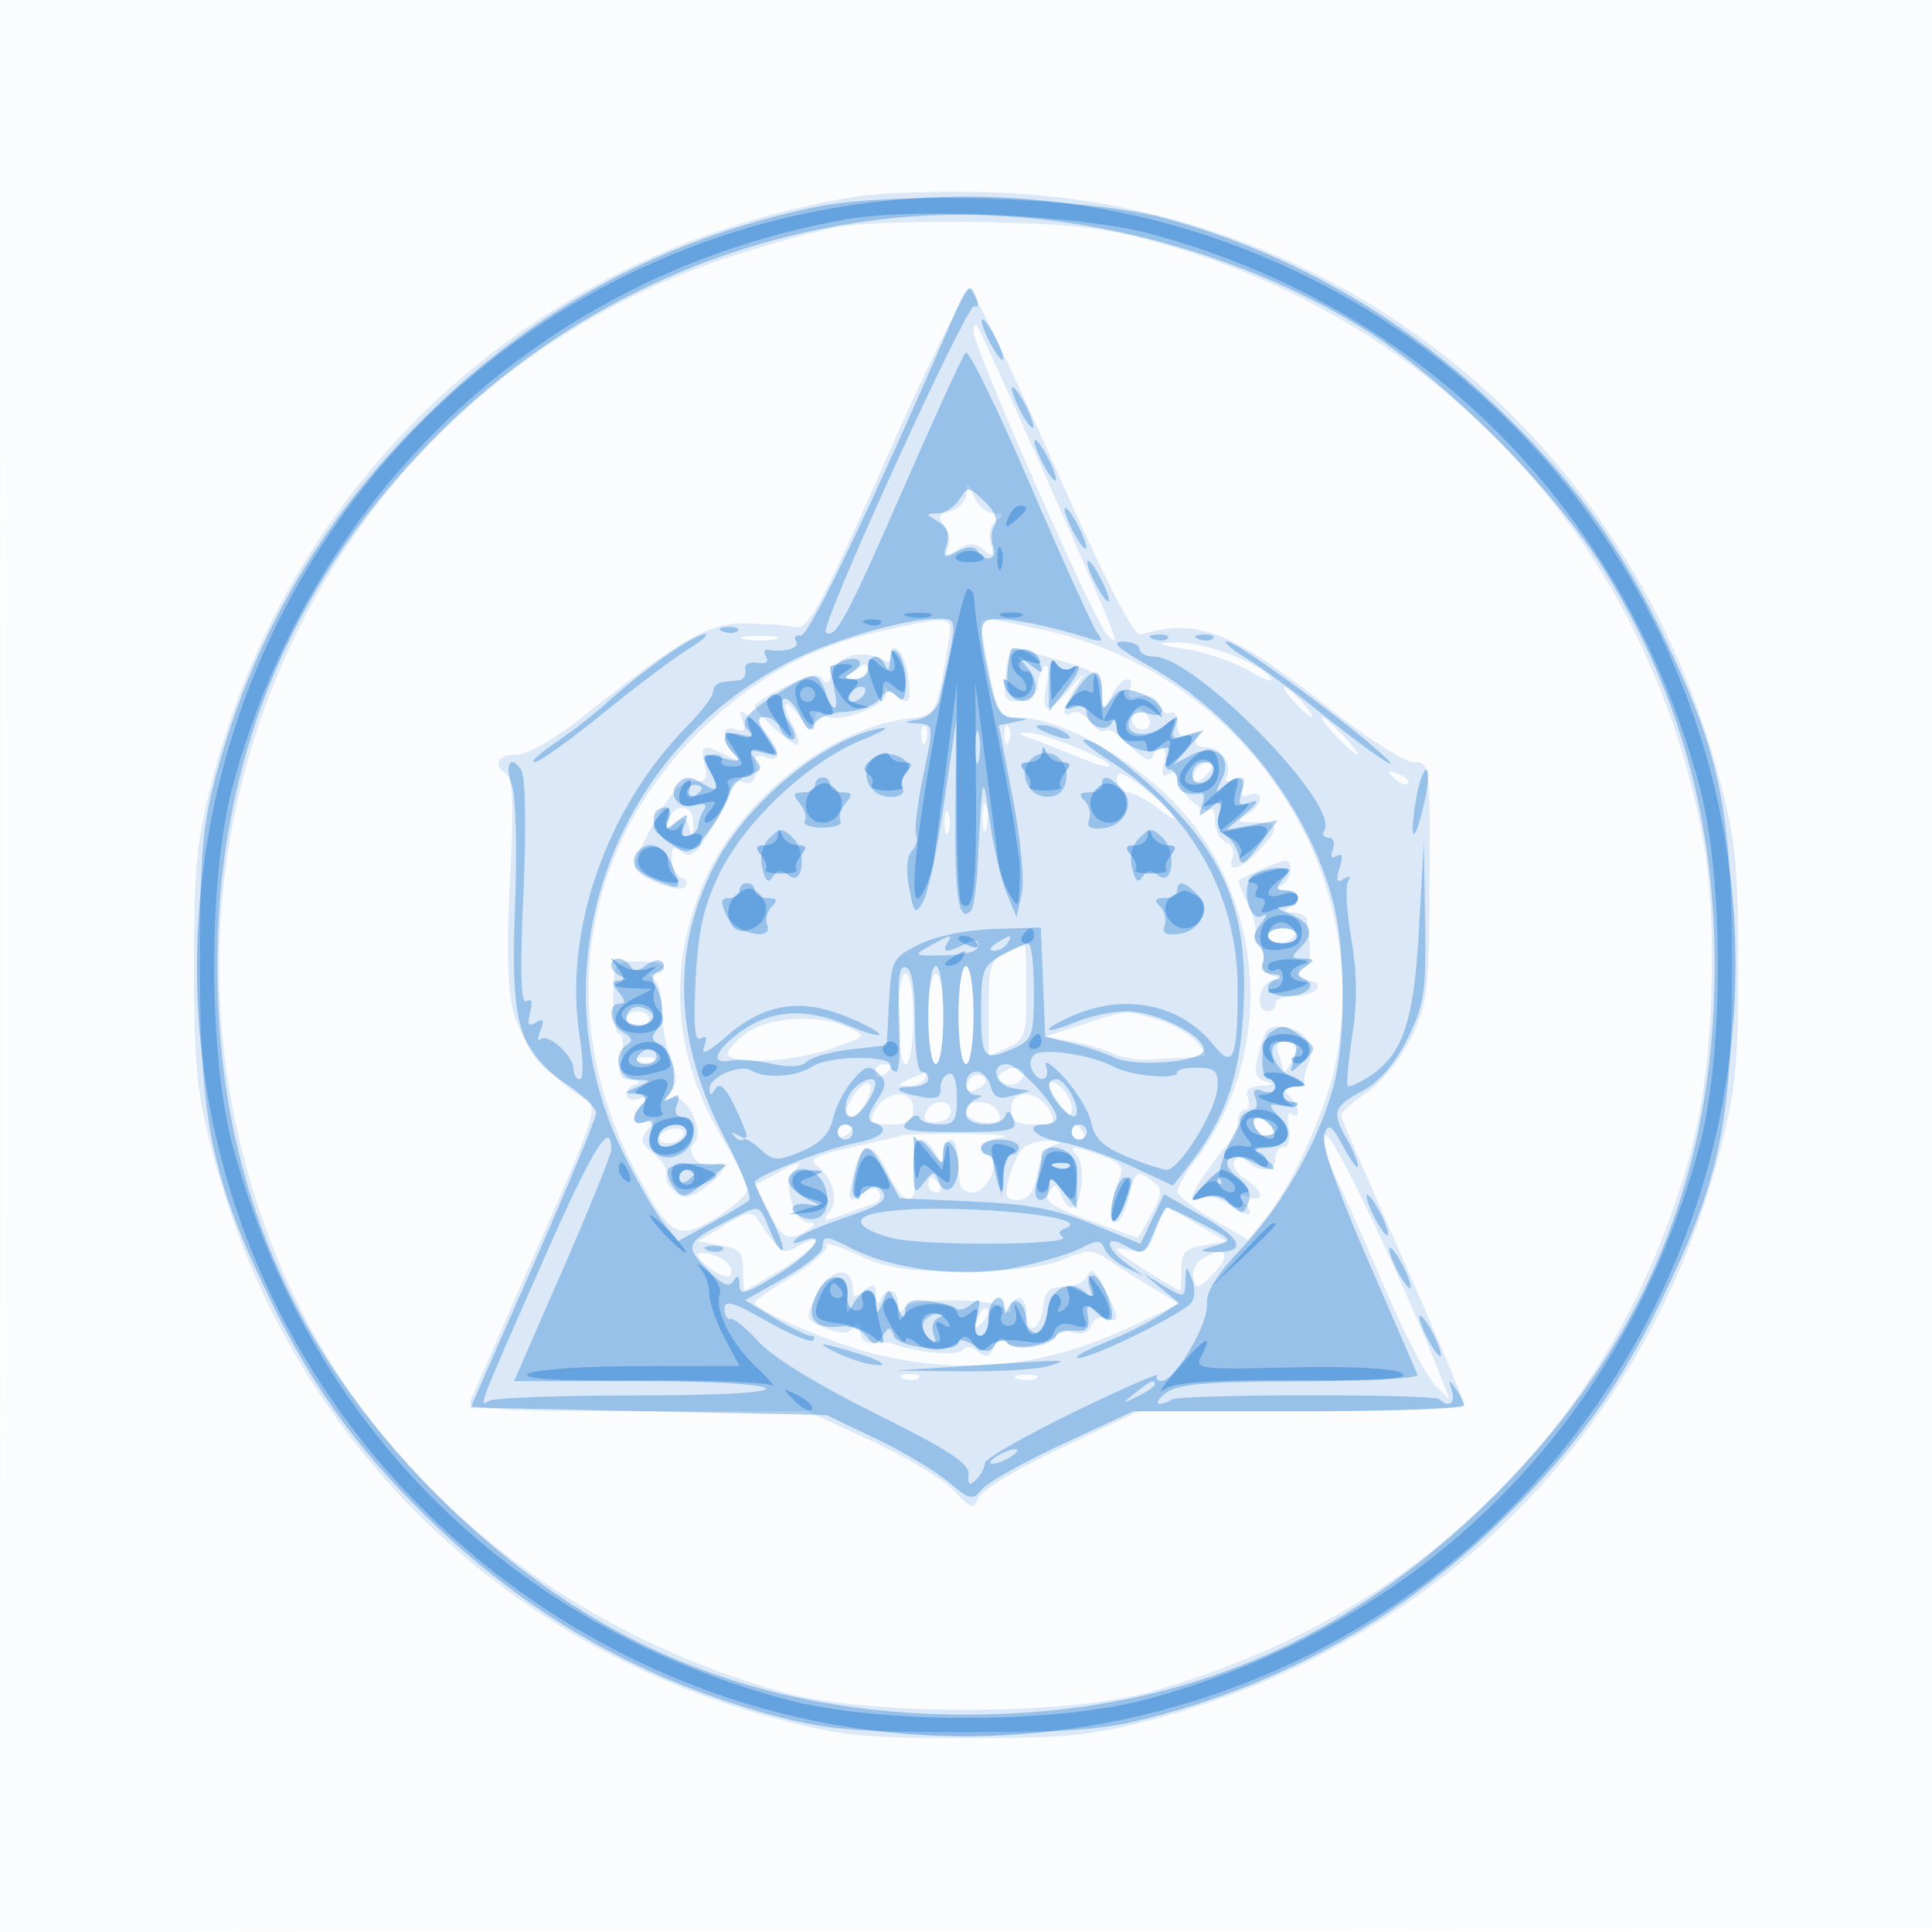 <svg xmlns="http://www.w3.org/2000/svg" width="256" height="256"><path fill="#1976D2" fill-opacity=".016" fill-rule="evenodd" d="M0 128.004v128.004l128.25-.254 128.25-.254.254-127.75L257.008 0H0zm.485.496c0 70.4.119 99.053.265 63.672s.146-92.98 0-128S.485 58.1.485 128.5"/><path fill="#1976D2" fill-opacity=".147" fill-rule="evenodd" d="M113.585 26.036c-41.58 6.56-74.552 36.165-85.237 76.535-2.298 8.679-2.628 11.88-2.628 25.429s.33 16.75 2.628 25.429c9.69 36.613 37.641 64.483 74.533 74.317 8.359 2.228 11.65 2.564 25.119 2.564s16.76-.336 25.119-2.564c36.886-9.833 64.788-37.648 74.548-74.317 2.316-8.702 2.643-11.844 2.643-25.429 0-13.469-.336-16.76-2.564-25.119-12.005-45.035-50.355-75.868-96.246-77.382-6.6-.218-14.662.024-17.915.537m-2.418 4.02c-2.934.523-9.567 2.355-14.74 4.071-54.74 18.151-81.96 79.092-59.464 133.13 11.425 27.443 36.092 48.468 66.862 56.988 11.134 3.084 37.216 3.084 48.35 0 36.49-10.104 62.414-36.058 71.985-72.07 2.921-10.989 3.568-30.04 1.409-41.501-7.175-38.101-33.661-67.259-71.069-78.239-7.487-2.198-11.438-2.7-23.5-2.986-7.975-.189-16.9.084-19.833.607m6.271 30.722c-8.626 19.48-10.338 22.665-12 22.322-1.066-.221-4.004-.444-6.53-.497-4.968-.104-8.546 1.937-21.715 12.391-3.68 2.922-7.323 5.006-8.75 5.006-2.556 0-3.253 1.381-1.305 2.585.815.504.942 4.475.448 14.009-.463 8.929-.315 14.7.451 17.545 1.092 4.054 5.256 9.099 9.447 11.445 1.834 1.027 1.502 2.069-6.382 20-4.574 10.404-8.541 19.479-8.816 20.166-.391.978 4.418 1.25 22.089 1.25h22.589l8.497 3.926c4.673 2.159 9.623 5.141 11 6.627 2.246 2.423 2.574 2.518 3.185.928.374-.976 5.311-3.958 10.97-6.628L150.905 187h21.547c11.852 0 21.548-.398 21.548-.884s-3.634-9.137-8.075-19.224-8.154-18.649-8.25-19.025 1.4-1.738 3.325-3.027c1.979-1.325 4.551-4.463 5.92-7.224 2.239-4.517 2.426-6.062 2.5-20.748.079-15.623.047-15.868-2.082-15.868-1.189 0-6.139-3.15-11-7.001-13.111-10.385-17.713-12.197-25.175-9.909-.913.28-4.568-6.874-11.5-22.511-5.59-12.606-10.613-23.056-11.163-23.222s-5.528 9.923-11.062 22.421M129 43.953c0 2.077 15.985 38.403 17.622 40.047 1.326 1.331 1.386 1.219.539-1-1.65-4.322-17.218-39.39-17.701-39.873-.253-.253-.46.119-.46.826m-.937 21.391c-.034 1.014-.972 2.081-2.084 2.372-1.579.413-1.773.827-.888 1.893.623.751.874 2.04.558 2.864-.475 1.238-.248 1.294 1.307.323 1.455-.909 2.223-.893 3.384.071 1.274 1.057 1.417.919.938-.912-.338-1.291-.004-2.515.829-3.042 1.108-.702 1.028-.886-.389-.898-.98-.008-2.189-1.028-2.687-2.265-.748-1.861-.915-1.931-.968-.406m-11.004 18.212c-9.154 1.985-16.285 5.788-23.491 12.529-16.609 15.537-20.253 38.538-9.363 59.109 4.619 8.725 5.494 9.239 10.578 6.208 2.319-1.384 4.217-3.11 4.217-3.838 0-.727-1.535-3.87-3.41-6.985-6.714-11.15-7.274-23.685-1.574-35.264 4.926-10.006 16.229-18.733 25.949-20.037 4.191-.562 4.018-.27 5.612-9.528.742-4.31.969-4.251-8.518-2.194M130 82.833c0 .458.512 3.383 1.138 6.5 1.03 5.128 1.387 5.672 3.75 5.723 6.756.144 18.026 7.146 23.563 14.638 9.633 13.034 9.641 31.32.019 43.934-1.359 1.781-2.47 3.676-2.47 4.21 0 .535 2.105 2.206 4.678 3.713l4.677 2.741 2.356-2.896c3.417-4.201 7.908-14.076 9.184-20.195 5.422-26-12.105-52.11-38.773-57.763-7.841-1.662-8.122-1.683-8.122-.605m-31.238 1.874c1.244.239 3.044.23 4-.02s-.062-.446-2.262-.435-2.982.216-1.738.455m58.524 1.333c2.632.442 6.371 1.74 8.31 2.884 1.938 1.144 3.217 1.582 2.841.974-1.201-1.944-8.817-4.857-12.437-4.758-3.109.085-2.965.185 1.286.9m-44.152.748c-1.32.213-2.597 1.265-2.889 2.381-.347 1.327-.767 1.605-1.248.826-.528-.855-1.85-.601-4.861.936-2.275 1.16-4.136 2.305-4.136 2.544 0 .877 5.228 5.631 5.687 5.171.261-.261-.011-1.384-.606-2.495-1.726-3.226-1.21-3.873.919-1.151 1.694 2.165 1.959 2.249 1.978.628.016-1.376.354-1.602 1.272-.851 1.667 1.363 9.03-1.5 8.052-3.132-.377-.63.086-.518 1.03.248 2.208 1.791 2.542 1.335 1.936-2.643-.456-2.996-2.268-4.696-2.268-2.128 0 .722-.447.795-1.25.204-.687-.506-2.315-.748-3.616-.538m20.603-.038c-.209.412-.458 2.018-.553 3.569-.147 2.388.17 2.77 2.072 2.5 1.301-.185 2.249-1.025 2.257-1.998.007-.924.409-2.049.893-2.5.504-.469.616.572.263 2.429-.756 3.971.028 4.097 3.12.5 2.04-2.373 2.147-2.411.787-.277-1.82 2.854-2.051 4.439-.509 3.486.586-.363 1.674.173 2.418 1.189.743 1.017 1.66 1.54 2.038 1.162s1.828.523 3.222 2.002c1.669 1.769 2.687 2.261 2.979 1.438.765-2.16 2.117-1.357 1.525.906-.387 1.478-.2 1.932.593 1.441.657-.405 1.158-.136 1.158.622 0 1.597 3.581 4.867 4.415 4.032.322-.321.585.405.585 1.614s.647 2.446 1.437 2.749a1.534 1.534 0 0 1 .893 1.969c-.834 2.173 1.07 1.685 3.496-.897 2.844-3.028 2.743-3.68-.576-3.716-2.351-.026-2.496-.179-1-1.05 2.105-1.226 2.355-3.366.301-2.578-1.02.392-1.265.076-.826-1.067.471-1.228.203-1.461-1.103-.96-.949.364-1.476.258-1.171-.236.986-1.595-.608-4.079-2.617-4.079-1.236 0-1.687-.429-1.229-1.17.486-.787.178-.961-.941-.531-1.215.466-1.664.091-1.664-1.389 0-1.116-.403-1.779-.895-1.475-.493.305-1.173-.17-1.512-1.054-.381-.992-1.35-1.416-2.53-1.108-1.339.351-1.754.085-1.381-.886.888-2.315-1.298-1.549-2.462.863-1.072 2.224-1.085 2.22-1.152-.429-.06-2.364-.704-2.864-5.472-4.25-6.219-1.808-6.35-1.824-6.859-.821M113 89c-1.282.828-1.246.972.25.985.963.008 1.75-.435 1.75-.985 0-1.22-.113-1.22-2 0m58.5 4c.995 1.1 2.035 2 2.31 2s-.315-.9-1.31-2-2.035-2-2.31-2 .315.9 1.31 2m-73.149 2.361c.504 1.396.294 1.717-.84 1.282-1.836-.705-2.007 1.433-.261 3.279 1.03 1.09.866 1.126-.934.2-3.132-1.609-3.606-1.415-2.949 1.205.476 1.897.195 2.312-1.523 2.25-1.525-.056-2.882 1.305-4.909 4.923-1.541 2.75-2.832 5.508-2.869 6.129-.083 1.42 5.747 3.91 6.716 2.869.395-.425.156-.973-.532-1.218-.687-.246-1.25-1.364-1.25-2.486 0-1.626.281-1.805 1.388-.887 1.115.925 1.901.276 4-3.306 1.437-2.451 2.612-4.925 2.612-5.498 0-.572.675-.781 1.5-.465 1.372.527 2.003-.678 1.578-3.011-.088-.48.534-.606 1.381-.281 2.484.953 1.796-1.765-1.119-4.422-2.185-1.991-2.54-2.092-1.989-.563M150 95.333c0 .734.632 1.334 1.405 1.334.772 0 1.174-.6.893-1.334-.282-.733-.914-1.333-1.405-1.333s-.893.6-.893 1.333m27 2.167c1.292 1.375 2.574 2.5 2.849 2.5s-.557-1.125-1.849-2.5-2.574-2.5-2.849-2.5.557 1.125 1.849 2.5m-54.921.083c.048 1.165.285 1.402.604.605.289-.722.253-1.585-.079-1.917s-.568.258-.525 1.312m11 0c.048 1.165.285 1.402.604.605.289-.722.253-1.585-.079-1.917s-.568.258-.525 1.312m2.921.069c.825.272 2.4.855 3.5 1.297l4.75 1.905c1.512.607 2.75.872 2.75.589 0-.824-9.002-4.451-10.833-4.364-1.35.064-1.381.173-.167.573m22.459 4.415c-1.076 1.741.149 2.11 1.521.457.789-.95.865-1.524.201-1.524-.584 0-1.36.48-1.722 1.067M148 103.432c0 .862.614 1.568 1.365 1.568s2.663 1 4.25 2.223c1.964 1.514 2.435 1.659 1.474.454-.776-.974-2.689-2.68-4.25-3.792-2.386-1.698-2.839-1.771-2.839-.453m36.733-.308c.679.684 1.486.991 1.793.683.308-.308-.247-.867-1.233-1.243-1.425-.542-1.54-.428-.56.56m-54.538 5.376c.02 1.65.244 2.204.498 1.231s.237-2.323-.037-3-.481.119-.461 1.769m-41.611.141c-.512 1.335-.361 1.419.81.447 1.153-.957 1.532-.836 1.906.609.369 1.422.493 1.327.584-.447.135-2.618-2.353-3.077-3.3-.609m36.574.359c0 1.375.227 1.938.504 1.25.278-.687.278-1.812 0-2.5-.277-.687-.504-.125-.504 1.25M167 115.264c-1.375.621-2.646 1.224-2.824 1.34-.178.115.323 1.489 1.113 3.053s1.25 3.364 1.021 4.001.039 1.439.594 1.782.77 1.245.479 2.005c-.305.794.244 1.58 1.294 1.852 1.656.428 1.663.482.073.587-1.835.122-2.563 4.116-.75 4.116.55 0 1-.45 1-1s1.098-1 2.441-1 2.719-.45 3.059-1-.084-1-.941-1-1.559-.45-1.559-1 .423-1 .94-1c.787 0 .839-1.873.174-6.25-.063-.412-.901-.786-1.864-.829-1.045-.047-1.247-.282-.5-.583 1.845-.745 1.518-2.326-.5-2.417-1.045-.047-1.247-.282-.5-.583 1.33-.537 1.766-3.385.5-3.27-.412.037-1.875.575-3.25 1.196m1 8.736c0 .55.648 1 1.441 1s1.719-.45 2.059-1-.309-1-1.441-1-2.059.45-2.059 1m-34.75 2.22c-1.982.956-2.25 1.84-2.25 7.411v6.326l2.5-1.139c2.284-1.041 2.5-1.687 2.5-7.479 0-3.486-.113-6.309-.25-6.271-.137.037-1.262.556-2.5 1.152m-51.995 5.98c-.064 2.64.291 4.8.789 4.8s.636 1.35.306 3c-.493 2.465-.266 3.014 1.275 3.079 1.054.044 1.328.3.625.583-1.954.789-1.465 2.634.5 1.886 1.403-.534 1.502-.417.5.593-1.773 1.786-1.549 3.188.391 2.443 1.418-.544 1.457-.407.283 1.008-1.168 1.407-1.072 1.87.685 3.293 1.124.91 1.882 2.141 1.684 2.735s.309 1.635 1.126 2.313c1.198.994 1.972.878 4.002-.6 2.729-1.988 3.457-3.884 1.152-2.999-1.86.713-3.878-1.629-2.549-2.958 1.409-1.409-1.138-6.522-2.915-5.853-1.09.409-1.14.219-.229-.878.882-1.064.884-2.095.005-4.273-.638-1.58-1.151-4.447-1.14-6.372.01-1.925-.491-3.831-1.113-4.235-.809-.525-.775-.739.118-.75.688-.008 1.25-.375 1.25-.815s-1.491-.8-3.314-.8c-3.275 0-3.315.056-3.431 4.8M127 134.5c0 3.667.436 6.5 1 6.5s1-2.833 1-6.5-.436-6.5-1-6.5-1 2.833-1 6.5m-8 .5c0 3.333.444 6 1 6s1-2.667 1-6-.444-6-1-6-1 2.667-1 6m4 0c0 3.333.444 6 1 6s1-2.667 1-6-.444-6-1-6-1 2.667-1 6m-40 0c0 .55.675 1 1.5 1s1.5-.45 1.5-1-.675-1-1.5-1-1.5.45-1.5 1m60.5.74-5 1.6 3.5.645c1.925.354 4.4 1.079 5.5 1.609 1.1.531 3.125.896 4.5.812a382 382 0 0 1 5.405-.28c2.837-.123 2.863-.172 1.1-2.12-.993-1.097-3.425-2.445-5.405-2.995-4.27-1.186-3.415-1.251-9.6.729m-44.918 1.374c-1.478 1.163-2.418 2.384-2.088 2.714 1.269 1.268 8.613.828 13.44-.806 4.954-1.677 5.001-1.731 2.51-2.865-4.15-1.891-10.827-1.43-13.862.957m69.115-.364c-.231.412-.708 1.954-1.059 3.427-.489 2.046-.227 2.784 1.111 3.134 1.26.329 1.09.49-.606.573-1.661.082-2.187.559-1.781 1.616.316.825.139 1.5-.393 1.5-.533 0-.969.863-.969 1.917s-.338 2.066-.75 2.25c-.924.41-5.25 6.508-5.25 7.399 0 .357.631.406 1.403.11.771-.296 2.234.091 3.25.861 2.473 1.874 3.902 1.837 2.328-.06-1.057-1.273-.995-1.42.378-.893 2.33.894 2.038-.855-.398-2.376-1.121-.7-1.745-1.748-1.387-2.328.454-.734.982-.724 1.739.033 1.572 1.572 3.687 1.335 3.687-.413 0-.825.502-1.5 1.117-1.5.648 0 .918-1.036.644-2.47-.26-1.358-.087-2.232.383-1.941 1.289.797 1.028-1.017-.344-2.389-.933-.933-.822-1.2.5-1.2.935 0 1.629-.338 1.541-.75-.087-.412.188-1.543.612-2.513.453-1.036.262-2.375-.464-3.25-1.296-1.561-4.573-2.018-5.292-.737m1.696 2.832c.334.87.614 1.882.622 2.25.021.894 1.95-2.125 1.97-3.082.008-.412-.708-.75-1.592-.75-1.055 0-1.398.544-1 1.582m-84.58 1.101c.721.289 1.584.253 1.916-.079s-.258-.568-1.312-.525c-1.165.048-1.402.285-.604.604M116 142.059c0 .582.45.781 1 .441s1-.816 1-1.059-.45-.441-1-.441-1 .477-1 1.059m17.095-.118c-.994.615-1.022.986-.115 1.547.657.406 1.644.288 2.194-.262 1.303-1.303-.373-2.339-2.079-1.285M120.5 143c-1.63.701-1.688.872-.309.93.93.038 1.969-.38 2.309-.93.711-1.15.676-1.15-2 0m7.969.05c-.918 1.486-.188 2.012 1.417 1.021.859-.532.962-1.047.29-1.462-.571-.353-1.339-.154-1.707.441m-15.269 2.001c-1.392 2.229-1.499 2.949-.441 2.949 1.177 0 3.298-3.847 2.421-4.389-.429-.265-1.32.383-1.98 1.44m25.832-1.423c.017.479.692 1.746 1.5 2.813 1.175 1.554 1.468 1.628 1.468.373 0-.863-.675-2.129-1.5-2.814s-1.486-.852-1.468-.372M116 147c-.961 1.796-.76 2 1.965 2 2.368 0 3.035-.439 3.035-2 0-1.321-.667-2-1.965-2-1.08 0-2.446.9-3.035 2m18 0c0 1.561.667 2 3.035 2 2.725 0 2.926-.204 1.965-2-.589-1.1-1.955-2-3.035-2-1.298 0-1.965.679-1.965 2m-11.336.434c-.37.964.086 1.385 1.393 1.287 1.069-.081 1.943-.726 1.943-1.434 0-1.752-2.652-1.636-3.336.147m5.336-.152c0 .705 1.108 1.374 2.463 1.486 1.813.15 2.313-.189 1.893-1.282-.697-1.817-4.356-1.988-4.356-.204m38.188 1.781c.24.721 1.028 1.509 1.75 1.75.75.25 1.125-.125.875-.875-.241-.722-1.029-1.51-1.75-1.75-.75-.25-1.125.125-.875.875m-78.093.878c-.719.445-.901 1.061-.404 1.368s1.494.195 2.214-.25c.719-.445.901-1.061.404-1.368s-1.494-.195-2.214.25m22.905.118c0 .582.45.781 1 .441s1-.816 1-1.059-.45-.441-1-.441-1 .477-1 1.059m31-.059c0 .55.477 1 1.059 1s.781-.45.441-1-.816-1-1.059-1-.441.45-.441 1m33.639.497c-.343.896.091 3.013.965 4.705.875 1.691 3.821 8.3 6.547 14.686 2.726 6.387 5.857 12.512 6.958 13.612l2.001 2-.974-2.5c-5.196-13.347-14.976-33.859-15.497-32.503m-56.139-.031c-.55.17-3.636.893-6.857 1.607-4.521 1.002-5.533 1.54-4.438 2.362 2.157 1.619 2.967 4.652 1.663 6.224-.985 1.187-.717 1.24 1.733.343 1.595-.584 3.49-1.27 4.212-1.525.723-.254 1.02-.938.661-1.518-.448-.725-1.102-.683-2.087.135-1.962 1.628-2.239.974-1.208-2.844 1.131-4.185 2.442-4.113 4.522.25 2.266 4.752 3.948 4.509 3.47-.5-.402-4.216.956-5.328 2.749-2.25.971 1.667 1.021 1.667 1.05 0 .016-.963.48-1.75 1.03-1.75s1 1.575 1 3.5c0 2.761.398 3.5 1.883 3.5 1.988 0 3.823-4.241 2.091-4.833-1.924-.659-.921-2.042 1.776-2.451 1.512-.229-.625-.448-4.75-.487s-7.95.068-8.5.237m15.913 1.856c-.598.685-1.394 2.468-1.769 3.962-.564 2.244-.35 2.716 1.226 2.716 1.381 0 2.085-.947 2.551-3.433.381-2.027 1.348-3.618 2.362-3.884 1.099-.289.817-.479-.783-.529-1.375-.043-2.989.483-3.587 1.168m7.376.928c1.116 1.35.477 6.75-.799 6.75-.427 0-1.073-.775-1.437-1.722-.557-1.451-.801-1.495-1.553-.279-.7 1.134.439 1.929 5.304 3.706 3.408 1.244 6.297 2.269 6.42 2.278.124.01.964-1.413 1.868-3.161 1.552-3.001 1.54-3.253-.225-4.546-1.707-1.252-1.94-1.065-2.716 2.177-.467 1.951-1.307 3.547-1.867 3.547-1.005 0-.691-2.963.649-6.131.516-1.22-.118-1.912-2.521-2.75-4.063-1.416-4.391-1.402-3.123.131m-40.009 2.306-2.721 1.477 1.721 3.459c1.809 3.639 2.762 4.096 5.22 2.508 1.039-.671 1.108-.974.225-.985-1.939-.023-3.519-4.956-2.124-6.637 1.416-1.706 1.108-1.683-2.321.178M123 157c0 .55.477 1 1.059 1s.781-.45.441-1-.816-1-1.059-1-.441.45-.441 1m-27 5.358-3.5 2.121 3 .534c2.483.442 2.993 1.004 2.961 3.261-.022 1.499.072 2.726.209 2.726s2.292-1.234 4.789-2.743c4.522-2.731 6.503-5.377 2.37-3.166-2.251 1.205-2.163 1.26-5.329-3.385-.86-1.262-1.49-1.171-4.5.652m57.111.754c-.954 2.737-1.417 3.035-3.848 2.473-2.174-.502-1.751.007 1.984 2.388 2.611 1.665 4.879 3.027 5.039 3.027s.275-1.227.253-2.726c-.032-2.255.478-2.819 2.953-3.259l2.992-.532-3.799-2.241c-2.09-1.233-3.955-2.242-4.144-2.242s-.833 1.4-1.43 3.112m-43.597 1.91c.319.516-1.691 2.336-4.467 4.044S100 172.35 100 172.569c0 1.06 10.676 5.614 16.231 6.923 11.732 2.767 22.41 1.589 33.652-3.712l6.383-3.009-3.383-2.019c-1.861-1.11-4.508-2.783-5.883-3.718-2.279-1.549-2.809-1.565-6-.174-2.286.997-6.795 1.546-13 1.583-7.769.047-10.371-.345-14.283-2.152-2.631-1.214-4.523-1.786-4.203-1.269M94 167.973c1.494 1.152 2.65 1.499 2.872.862.435-1.249-1.722-2.807-3.872-2.797-.991.004-.652.66 1 1.935m65.152-1.088c-.742.47-1.192 1.628-1 2.572.297 1.467.702 1.34 2.772-.869 2.405-2.567 1.287-3.641-1.772-1.703m-50.644 4.1c-1.974 3.816-1.956 3.894 1.159 5.079 1.989.756 2.875.686 3.485-.275.597-.942.821-.801.833.524.009 1.123.681 1.745 1.765 1.635.963-.098 1.975-.092 2.25.013 3.418 1.31 9.024 1.809 9.613.856.323-.522 1.165-.416 1.964.247 1.093.907 1.537.802 2.028-.477.464-1.208.967-1.357 1.916-.569 1.453 1.205 6.479.279 6.479-1.194 0-.527.902-.672 2.005-.322 1.311.416 2.205.115 2.583-.87.317-.828 1.215-1.261 1.995-.962 1.831.703 1.786-.056-.235-3.963-1.208-2.337-1.812-2.793-2.25-1.7-.329.821-1.723 1.496-3.098 1.5-1.98.006-2.566.578-2.816 2.75-.363 3.142-2.184 3.762-2.184.743 0-1.1-.45-2-1-2s-1.007.563-1.015 1.25c-.011.84-.257.898-.75.177-.999-1.458-12.538-1.518-13.47-.069-.469.729-.74.509-.75-.608-.017-2.015-1.605-2.352-2.353-.5-.284.703-.539.431-.583-.622-.065-1.55-.338-1.658-1.579-.628-1.221 1.013-1.5.963-1.5-.271 0-2.937-2.927-2.771-4.492.256m21.056 3.722c-.542 1.425-.428 1.54.56.56.684-.679.991-1.486.683-1.793-.308-.308-.867.247-1.243 1.233m-9.751 7.976c.721.289 1.584.253 1.916-.079s-.258-.568-1.312-.525c-1.165.048-1.402.285-.604.604m14.937-.021c.688.278 1.813.278 2.5 0 .688-.277.125-.504-1.25-.504s-1.937.227-1.25.504"/><path fill="#1976D2" fill-opacity=".341" fill-rule="evenodd" d="M108 27.435C86.684 31.896 68.833 41.947 53.5 58.12 41.613 70.658 33.381 85.294 28.82 102c-2.015 7.381-2.32 10.803-2.32 26 0 20.768 1.622 28.403 9.452 44.5 5.807 11.939 12.157 20.537 22.155 30 12.572 11.898 27.197 20.122 43.893 24.68 7.381 2.015 10.803 2.32 26 2.32s18.619-.305 26-2.32c16.696-4.558 31.321-12.782 43.893-24.68 9.998-9.463 16.348-18.061 22.155-30 7.83-16.097 9.452-23.732 9.452-44.5s-1.622-28.403-9.452-44.5c-5.807-11.939-12.157-20.537-22.155-30-12.425-11.76-27.134-20.081-43.393-24.55-10.176-2.796-36.308-3.648-46.5-1.515m9.5 1.544c-23.218 2.571-44.8 13.24-61.067 30.188-18.448 19.22-27.63 42.094-27.63 68.833 0 27.753 9.395 50.37 29.111 70.086s42.333 29.111 70.086 29.111 50.37-9.395 70.086-29.111 29.111-42.333 29.111-70.086c0-19.348-4.633-36.106-14.407-52.118-6.81-11.154-21.518-25.862-32.672-32.672-18.243-11.136-41.939-16.521-62.618-14.231m8.496 13.771c-10.767 24.834-18.867 41.708-19.911 41.475-.678-.151-.949.187-.6.75.56.907-1.517 1.517-3.809 1.119-.454-.079-.521.348-.15.948.414.67-.041.969-1.176.775-1.068-.183-1.744.211-1.6.933.138.688-.2 1.306-.75 1.375s-1.562.181-2.25.25-1.25.627-1.25 1.241c0 .613-1.506 2.638-3.346 4.5-10.842 10.966-16.53 27.288-14.351 41.182.492 3.136.512 5.702.046 5.702-.467 0-.849-.605-.849-1.345 0-1.764-3.455-4.867-4.384-3.938-.397.397-.396-.126.001-1.162.542-1.413.392-1.678-.605-1.063-.995.616-1.186.282-.763-1.337.361-1.38.182-1.921-.498-1.501-.742.459-.863-3.828-.4-14.249.399-8.959.283-15.492-.29-16.376-1.404-2.169-2.261-.685-1.206 2.089.5 1.317.677 8.496.393 15.953-.602 15.78.448 19.376 6.908 23.651 2.114 1.399 3.844 3.089 3.844 3.754 0 .666-3.744 9.719-8.32 20.118L62.36 186.5l23.57.5 23.57.5 6.5 3.099c3.575 1.705 7.911 4.289 9.634 5.742 2.879 2.427 3.246 2.507 4.5.983.752-.912 5.56-3.608 10.687-5.991l9.32-4.333h21.93c12.061 0 21.922-.338 21.914-.75-.009-.412-.501-1.425-1.095-2.25-.91-1.266-.991-1.227-.516.25.544 1.69-.418 2.373-1.633 1.158-.736-.736-34.8-.682-35.538.056-.295.295-.997.536-1.561.536-.563 0-.151-.661.917-1.468 1.512-1.144 5.439-1.475 17.774-1.5 8.709-.018 15.684-.401 15.5-.852s-3.197-7.417-6.697-15.48c-4.111-9.468-6.119-15.288-5.671-16.43.578-1.477 1.004-1.191 2.572 1.73 1.034 1.925 1.882 3.05 1.886 2.5.003-.55-.637-2.125-1.423-3.5-2.086-3.649-1.87-4.346 1.985-6.422 2.313-1.246 4.331-3.574 6-6.924 2.254-4.523 2.498-6.143 2.35-15.6l-.164-10.554-.639 11.5c-.691 12.432-2.124 16.704-6.584 19.626-1.381.905-2.672 1.471-2.869 1.259s.079-3.244.615-6.738c.673-4.38.628-8.35-.145-12.787-.616-3.539-.81-6.938-.43-7.552.44-.713.233-.835-.572-.337-.938.58-1.078.203-.547-1.471.483-1.521.359-2.031-.381-1.573-.687.424-.874.098-.501-.875.329-.856.073-1.552-.57-1.552-.641 0-.896-.437-.565-.972C177.594 106.611 158.364 87 152.901 87c-1.046 0-1.901-.45-1.901-1s-1.012-.995-2.25-.988c-1.616.008-.621.924 3.534 3.25 11.418 6.392 21.012 18.659 24.326 31.106 1.615 6.066 1.76 17.313.305 23.632-1.661 7.211-6.672 16.337-12.152 22.129-3.536 3.739-5.008 6.078-4.84 7.698.258 2.498-4.266 10.173-5.996 10.173-.575 0-.829-.338-.565-.75.265-.412-4.771 1.801-11.191 4.919-6.419 3.118-11.671 6.133-11.671 6.7s-.52 1.551-1.157 2.188c-.875.875-1.118.705-1-.7.121-1.432-2.706-3.277-12.343-8.055-7.582-3.759-13.667-7.497-15.465-9.5-1.632-1.816-3.319-3.19-3.75-3.052s-.785-.458-.785-1.323c0-1.239 1.184-.897 5.559 1.607 3.058 1.749 5.833 2.907 6.167 2.573s.195-.609-.309-.612-2.669-1.066-4.81-2.362l-3.894-2.357 5.143-2.888c2.828-1.588 5.142-3.45 5.143-4.138.001-1.588.484-1.569 3.813.153 5.469 2.828 14.675 3.958 21.425 2.63 3.431-.675 7.437-1.847 8.903-2.605 2.276-1.177 2.744-1.173 3.206.031.298.776 1.579 1.903 2.848 2.504l2.306 1.095-2.25-1.651c-2.756-2.023-2.996-3.877-.316-2.442 2.655 1.421 2.666 1.416 4.066-1.965.683-1.65 1.431-3 1.661-3s2.313.981 4.629 2.179c4.088 2.116 4.138 2.2 1.71 2.9-2.017.582-2.114.738-.5.806 4.723.199 4.385-1.53-.891-4.56l-5.357-3.077-1.566 3.284-1.566 3.284-6.31-2.594c-4.84-1.989-8.559-2.693-15.963-3.02l-9.653-.427-1.824-3.387c-2.139-3.972-2.917-4.209-3.74-1.138-1.103 4.116-.834 5.164.946 3.687 1.302-1.081 1.723-1.071 2.422.059.639 1.035-.534 1.829-4.827 3.266-3.119 1.043-6.121 2.338-6.671 2.877-.657.643-.4.751.75.313 3.655-1.391 1.541 1.505-3.25 4.453-4.247 2.613-5.002 2.815-5.015 1.336-.011-1.247-.241-1.386-.811-.489-.583.918-1.524.492-3.523-1.595-3.003-3.134-2.804-3.56 3.049-6.532 4.09-2.077 3.843-2.142 5.313 1.407.691 1.668 1.452 2.836 1.691 2.597s-.496-2.261-1.634-4.492c-1.139-2.232-2.07-4.245-2.07-4.474 0-.776 9.476-4.486 13.25-5.188 3.725-.693 4.875-1.933 2.521-2.718-.917-.306-.823-1.028.367-2.845 1.366-2.085 1.394-2.625.196-3.744-1.164-1.088-1.733-.918-3.379 1.012-1.088 1.276-2.259 3.577-2.6 5.112-.439 1.969-1.661 3.227-4.144 4.264-3.206 1.34-3.697 1.314-5.472-.292-1.072-.97-2.089-1.539-2.261-1.264-.171.275-.686.09-1.145-.41-.484-.529-.309-.609.417-.191 1.646.947 1.58.36-.438-3.87-1.164-2.441-1.935-3.15-2.484-2.284-.635.999-.8.993-.813-.027-.018-1.502 4.029-3.258 5.485-2.38 1.894 1.142 6.005.877 8.146-.526 2.215-1.451 10.354-1.543 10.354-.116 0 .442.338.805.75.806s.599-3.199.414-7.112c-.249-5.249-.019-7.008.876-6.71.794.265 1.202 2.721 1.183 7.112-.017 3.689.376 6.708.873 6.708s.904.45.904 1-.975 1-2.167 1c-2.771 0-2.052.74 1.314 1.35 1.918.348 2.569.064 2.477-1.081-.068-.855.393-1.737 1.026-1.961.727-.258 1.15.897 1.15 3.142 0 3.045-.329 3.55-2.317 3.55-1.274 0-2.466-.406-2.65-.901-.183-.496-.913-.271-1.622.5-1.098 1.192-.097 1.401 6.718 1.401 7.125 0 7.936-.187 7.356-1.699-.408-1.063-.802-1.251-1.052-.5-.57 1.71-5.233 1.517-5.233-.218 0-.779.563-1.643 1.25-1.921 1-.403 1-.52 0-.583-1.718-.109-1.589-3.079.133-3.079.761 0 1.611.871 1.89 1.935.39 1.492 1.046 1.783 2.866 1.271l2.361-.665-2.25-.34c-2.427-.367-3.17-3.201-.839-3.201 1.481 0 6.589 5.487 6.589 7.077 0 .508-.675.923-1.5.923-3.053 0-1.375 1.765 2.25 2.367 2.063.342 6.206 1.772 9.208 3.178l5.458 2.556 1.827-2.301c5.086-6.4 7.116-12.139 7.535-21.3.504-11.011-1.686-17.842-8.031-25.05-4.328-4.916-11.261-10.45-13.093-10.45-.575 0 .961 1.273 3.414 2.828 10.739 6.811 16.932 17.83 16.932 30.128 0 9.31-.628 10.787-3.195 7.523-4.172-5.304-11.457-6.905-18.337-4.03-1.907.797-3.468 1.674-3.468 1.949s1.561-.152 3.468-.949S147.42 134 149.233 134c3.876 0 10.267 3.156 10.267 5.071 0 1.671-9.123 2.428-12 .995-1.1-.548-3.575-1.376-5.5-1.841l-3.5-.846-.295-7.24-.295-7.241-6.205.195c-3.681.116-7.71.948-9.905 2.046-3.553 1.777-3.712 2.079-4 7.606l-.3 5.755-4.745.545c-2.61.3-5.233 1.033-5.828 1.628-.688.688-2.368.791-4.619.284-1.945-.439-4.386-.635-5.423-.435-2.66.512-2.34-1.019.716-3.423 4.139-3.255 8.938-3.691 14.55-1.32 2.676 1.131 4.632 1.678 4.347 1.217s-2.52-1.603-4.965-2.537c-5.763-2.201-10.472-1.323-15.245 2.84-2.473 2.158-3.448 2.614-2.99 1.399q.678-1.801-.442-1.109c-.808.499-.997-1.685-.676-7.806.348-6.613 1.053-9.738 3.178-14.081 3.397-6.944 11.843-14.841 18.899-17.669 2.884-1.157 3.893-1.831 2.243-1.499-7.587 1.525-17.695 9.971-21.926 18.32-5.716 11.279-5.206 23.287 1.532 36.085 2.154 4.091 3.574 7.739 3.155 8.106-.418.368-2.707 1.735-5.086 3.038l-4.325 2.37-1.994-2.477c-1.097-1.362-3.529-5.626-5.405-9.476-11.58-23.771-1.598-52.835 22.282-64.878C110.459 84.735 119.881 82 124.104 82c2.906 0 2.892-.389.386 10.681-.282 1.247-1.456 2.366-2.742 2.613-2.155.416-2.16.439-.12.57 2.095.134 2.106.239.722 6.842-.773 3.689-1.203 7.234-.956 7.878s-.022 1.644-.597 2.219c-.631.631-.764 2.558-.336 4.843.646 3.44.82 3.611 1.857 1.825.629-1.084 1.871-6.921 2.759-12.971l1.615-11-.096 12.166c-.089 11.248.438 14.633 2.03 13.041.344-.344.739-2.781.877-5.416.702-13.358.677-13.259 1.65-6.461.499 3.482 1.499 7.757 2.222 9.5l1.316 3.17.686-3.03c.397-1.754-.098-7.099-1.176-12.702l-1.862-9.673 2.081-.411c2.025-.401 2.022-.415-.087-.548-1.761-.11-2.37-1.083-3.25-5.185-1.527-7.118-1.404-7.954 1.167-7.927 2.352.025 7.495 1.105 11.742 2.466 2.043.654 2.3.547 1.426-.596-.586-.767-4.597-9.619-8.914-19.672s-8.171-17.928-8.565-17.5-4.21 8.781-8.479 18.562c-7.231 16.568-8.89 19.619-10.044 18.465-.797-.796 18.785-43.743 19.69-43.184.479.297.603-.159.276-1.013-.87-2.266-1.119-2.031-3.386 3.198m4.075-.25c0 .55.643 2.125 1.429 3.5s1.429 2.05 1.429 1.5-.643-2.125-1.429-3.5-1.429-2.05-1.429-1.5m4 9c0 .55.643 2.125 1.429 3.5s1.429 2.05 1.429 1.5-.643-2.125-1.429-3.5-1.429-2.05-1.429-1.5m3 7c0 .55.643 2.125 1.429 3.5s1.429 2.05 1.429 1.5-.643-2.125-1.429-3.5-1.429-2.05-1.429-1.5m-9.946 7.671c-.628 1.006-1.926 1.843-2.883 1.859-1.624.029-1.62.102.052 1.075 1.214.706 1.587 1.694 1.155 3.055-.561 1.767-.391 1.879 1.396.923 1.343-.719 2.244-.748 2.653-.086 1.021 1.652 2.765 1.132 2.092-.624-.344-.894-.253-2.132.202-2.75.5-.679-.034-1.945-1.349-3.202-2.086-1.993-2.223-2.004-3.318-.25m13.946 1.329c0 .55.643 2.125 1.429 3.5s1.429 2.05 1.429 1.5-.643-2.125-1.429-3.5-1.429-2.05-1.429-1.5m3 7c0 .55.643 2.125 1.429 3.5s1.429 2.05 1.429 1.5-.643-2.125-1.429-3.5-1.429-2.05-1.429-1.5m-48.258 9.183c.721.289 1.584.253 1.916-.079s-.258-.568-1.312-.525c-1.165.048-1.402.285-.604.604M87.9 87.125c-2.42 1.719-5.75 4.374-7.4 5.901-1.65 1.526-4.75 3.945-6.89 5.375C71.471 99.83 70.22 101 70.83 101s4.677-2.903 9.036-6.452c4.36-3.548 9.436-7.371 11.28-8.496 1.845-1.124 2.859-2.046 2.254-2.048s-3.08 1.402-5.5 3.121m64.913-2.442c.721.289 1.584.253 1.916-.079s-.258-.568-1.312-.525c-1.165.048-1.402.285-.604.604m6 0c.721.289 1.584.253 1.916-.079s-.258-.568-1.312-.525c-1.165.048-1.402.285-.604.604M165 87.12c1.925 1.162 6.425 4.464 10 7.338 5.593 4.497 10.585 8.01 9 6.334-3.306-3.495-19.975-15.793-21.4-15.788-.605.002.475.954 2.4 2.116m-47.079.571c-.046 1.049-.291 1.284-.583.559-.703-1.741-2.338-1.566-2.338.25 0 .825-.787 1.493-1.75 1.485-1.468-.013-1.513-.166-.279-.946 1.891-1.196.842-2.288-1.379-1.436-1.313.504-1.545 1.354-1.027 3.774.376 1.755.289 2.758-.198 2.29-.477-.459-.874-1.134-.882-1.5s-.382-1.244-.829-1.95c-.633-.997-1.63-.783-4.485.963-5.29 3.236-6.258 4.333-4.963 5.628.773.773.471.921-1.064.519-2.383-.623-2.811.595-.894 2.544 1.008 1.025.697 1.134-1.608.564-2.654-.656-2.779-.559-1.75 1.364 1.578 2.947 1.384 3.39-.867 1.985-1.476-.922-2.262-.947-3.113-.096-1.576 1.576-.092 3.592 2.202 2.992q1.893-.496 1.153.663c-.405.636-.743 1.569-.752 2.074-.008.504-.578 1.104-1.266 1.333-.845.282-1.027-.178-.562-1.416.608-1.624.491-1.674-1.023-.443-1.494 1.217-1.63 1.185-1.08-.25.347-.902.18-1.641-.37-1.641-2.327 0-2.032 3.073.451 4.7 2.547 1.669 2.65 1.643 4.989-1.248 1.314-1.624 2.642-3.922 2.952-5.108s1.499-2.4 2.643-2.699c1.704-.445 1.859-.81.858-2.016-1.029-1.24-.862-1.378 1.067-.873 2.266.592 2.271.572.534-2.079-1.409-2.15-1.475-2.677-.338-2.677.779 0 1.675.675 1.992 1.5s1.05 1.5 1.63 1.5c.594 0 .366-1.05-.523-2.407-.868-1.324-1.169-2.66-.67-2.969.5-.309 1.479.662 2.177 2.157.961 2.061 1.42 2.356 1.896 1.219.363-.867 2.087-1.572 4.083-1.67 1.9-.093 3.963-.865 4.585-1.715.86-1.176 1.408-1.267 2.295-.38S120 92.65 120 90.259c0-3.298-1.942-5.697-2.079-2.568m16.01-1.514c-.823 3.864-.581 6.02.732 6.524 2.445.938 3.481-1.866 1.536-4.161-1.632-1.926-1.623-1.947.214-.523 1.693 1.313 1.855 1.311 1.417-.017-.419-1.269-3.691-2.799-3.899-1.823m5.084 4.208L139 94.27l2-2.543c2.208-2.807 2.605-4.219.888-3.158-.611.378-1.504.067-1.984-.691-.585-.923-.878-.096-.889 2.507m3.476 1.27c-1.549 2.363-1.561 2.586-.115 2.031 1.009-.387 1.624-.107 1.624.738 0 1.781 2.729 2.813 3.356 1.27.269-.66.521-.427.565.521.1 2.179 3.399 3.983 5.68 3.108 1.344-.516 1.598-.285 1.104 1.003-.353.921-.206 1.674.326 1.674.533 0 .969.675.969 1.5 0 1.343 1.168 1.935 3.214 1.63.393-.058.421.676.063 1.632-.589 1.57-.475 1.594 1.18.246 1.687-1.375 1.777-1.322 1.143.676-.45 1.42-.194 2.452.745 2.992.787.453 1.595 1.653 1.794 2.667.302 1.541.752 1.312 2.755-1.404l2.393-3.246-3.393.635-3.394.635 2.5-2.148c1.724-1.48 1.936-1.942.685-1.487-1.47.534-1.695.279-1.183-1.334.715-2.254-.449-2.611-2.424-.744-1.09 1.03-1.129.872-.221-.895 1.578-3.075-.783-4.99-4.043-3.279l-2.314 1.215 2-2.278 2-2.279-2.244.698c-1.874.584-2.134.4-1.58-1.117.613-1.677.518-1.696-1.256-.241-2.31 1.893-5.554 1.438-4.746-.666.349-.91 1.278-1.241 2.444-.87 2.973.943 2.202-1.466-.838-2.622-2.222-.844-2.955-.713-4 .716-1.156 1.581-1.28 1.49-1.28-.941 0-3.415-1.287-3.428-3.509-.036M112.5 92c-.34.55-.168 1 .382 1s1.278-.45 1.618-1 .168-1-.382-1-1.278.45-1.618 1m16.732 7c0 1.925.206 2.713.457 1.75.252-.963.252-2.537 0-3.5-.251-.963-.457-.175-.457 1.75m9.268-2c2.749 1.181 4.328 1.181 2.5 0-.825-.533-2.175-.945-3-.914-.989.036-.819.347.5.914m-22.609 3.367c-2.18 1.635-.911 5.114 1.902 5.217 1.409.052 2.114-.383 1.828-1.128-.255-.667-.061-1.616.432-2.109 1.495-1.495-2.362-3.331-4.162-1.98m21 0c-2.122 1.592-.919 5.116 1.777 5.204 1.464.047 2.303-.638 2.585-2.113.531-2.78-2.199-4.714-4.362-3.091M158 102.583c0 1.766 2.153 1.459 2.771-.395.218-.654-.317-1.188-1.188-1.188-.87 0-1.583.713-1.583 1.583m29.595 3.551c-.903 5.647-.167 5.892 1.098.365.566-2.475.699-4.499.296-4.499s-1.031 1.86-1.394 4.134M108 104c0 .55-.73 1-1.622 1-1.308 0-1.388.283-.414 1.456.664.801.964 1.851.666 2.334-.298.482.768.877 2.37.877s2.668-.395 2.37-.877c-.298-.483.002-1.533.666-2.334.974-1.173.894-1.456-.414-1.456-.892 0-1.622-.45-1.622-1s-.45-1-1-1-1 .45-1 1m38 0c0 .55-.765 1-1.7 1-1.256 0-1.407.293-.578 1.122.617.617.882 1.745.59 2.508-.375.976.166 1.309 1.828 1.128 2.97-.325 4.367-3.394 2.427-5.334-1.671-1.671-2.567-1.819-2.567-.424m-55 1.059c0 .582.45.781 1 .441s1-.816 1-1.059-.45-.441-1-.441-1 .477-1 1.059m10.964 5.977c-.962.962-1.32 2.456-.958 3.99.409 1.733.813 2.075 1.376 1.165.575-.931 1.154-.991 2.086-.217 1.954 1.621 2.499-3.101.574-4.974-1.371-1.334-1.712-1.33-3.078.036m49 0c-.962.962-1.32 2.456-.958 3.99.409 1.733.813 2.075 1.376 1.165.575-.931 1.154-.991 2.086-.217 1.954 1.621 2.499-3.101.574-4.974-1.371-1.334-1.712-1.33-3.078.036m-66.297 1.631c-1.422 1.422-.542 2.942 2.333 4.027 3.394 1.281 3.342 1.336 2.025-2.129-.932-2.45-2.934-3.323-4.358-1.898m81.448 3.241c-1.799 1.139-.645 6.527 1.164 5.441.737-.442.663-.045-.187 1.001-1.007 1.242-1.1 2.042-.328 2.814.594.594.842 1.7.551 2.458-.328.854.178 1.408 1.328 1.457 1.053.045 1.316.297.607.583-2.13.86-1.377 2.338 1.191 2.338 2.725 0 4.259-1.55 2.315-2.338-.95-.386-.891-.768.244-1.571 1.285-.908 1.239-1.063-.321-1.076-1.661-.014-1.682-.155-.241-1.596 1.82-1.82 1.265-3.193-1.79-4.426-1.714-.691-1.794-.879-.398-.93 2.205-.079 2.328-2.063.128-2.063-1.329 0-1.398-.271-.378-1.5 1.031-1.243.924-1.497-.628-1.485-1.029.009-2.495.41-3.257.893M98 118c0 .55-.633 1-1.406 1-1.106 0-1.179.48-.344 2.25 1.135 2.405 6.298 3.62 5.396 1.27-.269-.702.015-1.781.632-2.398.829-.829.678-1.122-.578-1.122-.935 0-1.7-.45-1.7-1s-.45-1-1-1-1 .45-1 1m58 0c0 .55-.765 1-1.7 1-1.256 0-1.407.293-.578 1.122.617.617.882 1.745.59 2.508-.375.976.166 1.309 1.828 1.128 2.97-.325 4.367-3.394 2.427-5.334-1.671-1.671-2.567-1.819-2.567-.424m12 6c0 .55.9 1 2 1s2-.45 2-1-.9-1-2-1-2 .45-2 1m-44.848 1.373c-2.203 1.222-2.074 1.297 2.083 1.215 2.723-.054 4.431-.549 4.432-1.284 0-.834-.536-.909-1.768-.25-2.284 1.222-3.175 1.202-2.399-.054.782-1.265.534-1.225-2.348.373M132 125c-.901.582-1.025.975-.309.985.655.008 1.469-.435 1.809-.985.767-1.242.421-1.242-1.5 0m.75 1.572c-2.526 1.37-2.75 1.978-2.75 7.46 0 6.283.36 6.672 4.453 4.807 2.339-1.065 2.547-1.677 2.547-7.5 0-3.486-.338-6.321-.75-6.299s-1.988.711-3.5 1.532M81 127.917c0 .504.563 1.143 1.25 1.421.923.372.891.525-.122.583-1.106.064-1.131.37-.128 1.579.86 1.036.898 1.5.122 1.5-1.707 0-1.339 2.779.506 3.812 1.114.623 1.272 1.132.5 1.609-2.091 1.292-1.299 4.574 1.122 4.649 2.147.067 2.158.11.25.93-1.948.837-1.949.861-.05.93 1.517.054 1.683.337.75 1.27-1.63 1.63-1.517 3.136.187 2.482.989-.38 1.235.049.856 1.495-.657 2.514 1.528 4.016 3.953 2.718 2.161-1.157 2.417-4.895.335-4.895-.959 0-1.247-.577-.83-1.664.475-1.236.274-1.455-.781-.853-1.067.609-1.146.512-.319-.388 1.409-1.532.564-6.095-1.259-6.794-.993-.381-1.095-.894-.354-1.787 1.09-1.312.962-4.201-.273-6.179-.4-.64-.162-1.366.529-1.613s.929-.799.53-1.228-1.371-.243-2.161.412c-.978.812-1.641.857-2.083.143-.798-1.292-2.53-1.382-2.53-.132m42 6.583c0 3.667.436 6.5 1 6.5s1-2.833 1-6.5-.436-6.5-1-6.5-1 2.833-1 6.5m4 0c0 3.667.436 6.5 1 6.5s1-2.833 1-6.5-.436-6.5-1-6.5-1 2.833-1 6.5m-43.402-.764c-1.073 1.073-.63 2.264.843 2.264.793 0 1.69-.403 1.994-.895.636-1.03-1.936-2.271-2.837-1.369m84.771 3.029c-1.322.859-1.533 6.235-.244 6.235.481 0 .875.498.875 1.107s-.725.829-1.611.489c-1.153-.443-1.447-.189-1.032.893.319.831.19 1.511-.287 1.511-1.346 0-5.191 7.996-4.434 9.22.376.609.214.805-.368.446-.573-.354-1.655.11-2.405 1.032-1.201 1.477-1.138 1.592.532.965 1.178-.442 2.549-.119 3.626.856 1.578 1.428 1.792 1.412 2.404-.185.451-1.173-.049-2.296-1.512-3.4-2.611-1.969-.986-3.578 2.001-1.98 2.854 1.527 3.899 1.219 1.645-.486-1.902-1.439-1.899-1.468.191-1.468 2.975 0 3.758-1.781 1.756-3.993-1.608-1.777-1.576-1.846.652-1.426 1.288.242 1.78.174 1.092-.153-1.833-.872-1.524-2.417.5-2.496 1.432-.055 1.357-.257-.413-1.114-2.977-1.44-3.802-4.818-1.176-4.818 1.58 0 1.839.449 1.299 2.25-.653 2.177-.615 2.192 1.183.439 1.809-1.764 1.807-1.848-.084-3.25-2.203-1.633-2.612-1.699-4.19-.674M84.5 140c-.34.55.084 1 .941 1S87 140.55 87 140s-.423-1-.941-1-1.219.45-1.559 1m52.806-.388c-.656.284-.946 1.163-.643 1.953.797 2.075 2.669 1.771 1.937-.315-.338-.963.755-.262 2.429 1.556s3.288 4.528 3.586 6.021c.405 2.025 1.604 3.153 4.725 4.444 2.299.951 4.679 1.729 5.288 1.729 1.665 0 6.495-7.807 6.696-10.824.15-2.245-.237-2.651-2.574-2.705-1.512-.035-2.75.241-2.75.614 0 1.053-6.265.48-8.518-.779-2.479-1.386-8.554-2.397-10.176-1.694M113.2 144.2c-1.439 1.439-1.585 3.8-.235 3.8.891 0 3.035-3.132 3.035-4.434 0-.971-1.545-.621-2.8.634m25.8-.391c0 1.459 2.821 4.703 3.499 4.025.843-.843-1.25-4.834-2.534-4.834-.531 0-.965.364-.965.809m27.188 5.254c.24.721 1.028 1.509 1.75 1.75.75.25 1.125-.125.875-.875-.241-.722-1.029-1.51-1.75-1.75-.75-.25-1.125.125-.875.875m-78.729 1.004c-.363.586-.409 1.317-.102 1.623.822.823 3.643-.461 3.643-1.659 0-1.357-2.697-1.33-3.541.036M111 150c0 .55.45 1 1 1s1-.45 1-1-.45-1-1-1-1 .45-1 1m31 0c0 .55.45 1 1 1s1-.45 1-1-.45-1-1-1-1 .45-1 1m-69.772 16.46c-8.919 20.197-8.862 20.05-7.415 19.155.635-.392 9.274-.713 19.199-.713 11.159 0 17.821-.363 17.458-.951-.333-.539-7.687-.951-16.97-.951H68.119l6.44-14.75C78.101 160.137 81 152.964 81 152.309c0-4.129-2.434-.201-8.772 14.151m48.804-11.71c.028 3.363.171 3.566 1.382 1.971 1.202-1.586 1.416-1.606 1.961-.187.851 2.219 2.625.845 2.625-2.034 0-2.757-1.984-4.524-2.032-1.809-.03 1.716-.1 1.719-1.36.059-1.993-2.625-2.611-2.145-2.576 2M130 152c0 .55.42 1 .934 1 .513 0 1.121 1.238 1.35 2.75l.416 2.75.15-2.75c.083-1.512.6-2.75 1.15-2.75s1-.45 1-1-1.125-1-2.5-1-2.5.45-2.5 1m7.986 1.25c-.007.688-.285 2.262-.616 3.5-.362 1.35-.157 2.25.513 2.25.615 0 1.127-.787 1.139-1.75.019-1.45.332-1.347 1.834.605l1.811 2.355.015-3.355c.009-1.845-.479-3.686-1.083-4.09-1.714-1.146-3.598-.893-3.613.485m-49.415 1.635c-.279.451.041 1.561.711 2.466 1.112 1.502 1.472 1.442 4.126-.685l2.908-2.33-3.619-.136c-1.99-.075-3.847.233-4.126.685m51.242-.202c.721.289 1.584.253 1.916-.079s-.258-.568-1.312-.525c-1.165.048-1.402.285-.604.604M90 156.059c0 .582.45.781 1 .441s1-.816 1-1.059-.45-.441-1-.441-1 .477-1 1.059m14.57-.172c-.572.924.865 2.386 3.43 3.49.825.355.487.457-.75.228-2.423-.45-3.118.848-.909 1.695 2.359.906 3.821-.808 3.109-3.645-.654-2.604-3.685-3.703-4.88-1.768m42.99 2.731c-.899 3.583.145 4.289 1.412.956 1.254-3.298 1.264-3.574.136-3.574-.49 0-1.187 1.178-1.548 2.618m33.511-.118c0 .55.643 2.125 1.429 3.5s1.429 2.05 1.429 1.5-.643-2.125-1.429-3.5-1.429-2.05-1.429-1.5m-64.821 2.206c-3.468.668-2.676 2.102 1.83 3.316 4.172 1.123 24.551.988 22.71-.151-.622-.385-.487-.815.347-1.109 4.841-1.705-17.238-3.529-24.887-2.056m-22.437 4.977c.721.289 1.584.253 1.916-.079s-.258-.568-1.312-.525c-1.165.048-1.402.285-.604.604m90.258-.183c0 .55.643 2.125 1.429 3.5s1.429 2.05 1.429 1.5-.643-2.125-1.429-3.5-1.429-2.05-1.429-1.5m-27.001 4.273c-.068 2.209-.147 2.227-2.82.631l-2.75-1.641 2.343 1.943 2.342 1.942-2.568 1.683c-1.413.926-4.717 2.556-7.343 3.622s-4.154 1.962-3.397 1.992c1.737.069 13.79-5.823 14.985-7.325.49-.616.528-2.02.085-3.12-.762-1.89-.81-1.875-.877.273m-48.943 1.847c-1.401 3.076-.162 4.594 3.373 4.128 1.1-.145 2.554.415 3.231 1.244 1.081 1.324 1.349 1.328 2.196.036s1.035-1.29 1.539.023c.614 1.601 8.534 2.327 8.534.782 0-.467.914-.284 2.031.409 1.653 1.024 2.187 1.006 2.875-.099.59-.949 1.05-1.023 1.53-.246.716 1.157 5.646.423 6.579-.979.283-.426 1.408-.694 2.5-.596 1.471.132 1.899-.339 1.651-1.822-.269-1.612-.084-1.758.95-.75 2.152 2.095 2.835 1.406 1.734-1.75-.575-1.65-1.5-3-2.055-3s-.726.739-.379 1.641c.504 1.314.351 1.41-.766.483-2.033-1.686-4.486-.352-4.842 2.634-.37 3.108-2.808 4.311-2.808 1.384 0-2.392-1.609-3.7-2.336-1.898-.402.998-.522.999-.585.006-.151-2.392-2.079-1.233-2.079 1.25 0 1.375-.499 2.5-1.108 2.5-.703 0-.863-.98-.438-2.675.558-2.222.434-2.477-.733-1.508-.773.641-1.683.888-2.023.548s-1.986-.777-3.658-.972c-2.335-.272-3.055.047-3.103 1.377-.045 1.204-.38.97-1.105-.77-.993-2.382-1.081-2.405-1.867-.5-.702 1.703-.835 1.74-.895.25-.038-.963-.498-1.75-1.02-1.75-.523 0-1.417.787-1.988 1.75-.894 1.509-1.004 1.411-.799-.709.339-3.512-2.592-3.81-4.136-.421m14.319 3.467c-.369.598-.105 1.611.588 2.25.984.908 1.131.793.669-.522-.325-.927-.053-1.904.603-2.171.921-.375.921-.504.003-.565-.655-.043-1.493.41-1.863 1.008m65.625-.587c0 .55.643 2.125 1.429 3.5s1.429 2.05 1.429 1.5-.643-2.125-1.429-3.5-1.429-2.05-1.429-1.5m-76.571 5.036c1.65.756 3.9 1.364 5 1.352s-.025-.66-2.5-1.44c-5.552-1.749-6.444-1.718-2.5.088M128 181l-9.5.617 9 .092c4.95.05 10.125-.269 11.5-.709 2.861-.916 3.102-.916-11 0m22.441 3.555c-1.864 1.494-1.852 1.512.309.465 1.238-.6 2.25-1.3 2.25-1.555 0-.765-.519-.544-2.559 1.09M132 193c-.825.533-1.05.969-.5.969s1.675-.436 2.5-.969 1.05-.969.5-.969-1.675.436-2.5.969"/><path fill="#1976D2" fill-opacity=".404" fill-rule="evenodd" d="M110.821 27.497C68.029 34.699 34.468 68.522 27.473 111.5c-12.164 74.729 58.851 136.433 130.986 113.814 53.478-16.769 83.657-74.459 66.84-127.773-15.366-48.712-64.089-78.524-114.478-70.044m1.207 1.578C72.398 36.12 41.498 64.649 30.873 104c-3.322 12.305-3.322 35.695 0 48 9.89 36.63 36.563 63.291 73.195 73.165 12.196 3.287 35.668 3.287 47.864 0 36.634-9.874 63.359-36.599 73.233-73.233 3.287-12.196 3.287-35.668 0-47.864-9.815-36.416-36.572-63.316-72.688-73.078-9.178-2.48-31.362-3.531-40.449-1.915m21.556 39.566c-.527 1.373-.38 1.435.893.378 1.735-1.44 1.916-2.019.63-2.019-.491 0-1.176.739-1.523 1.641M132.158 74c0 1.375.227 1.938.504 1.25.278-.687.278-1.812 0-2.5-.277-.687-.504-.125-.504 1.25m-5.503-.25c-.255.412.575.75 1.845.75s2.1-.338 1.845-.75c-.254-.412-1.085-.75-1.845-.75s-1.591.338-1.845.75m-2.061 19.504c-3.372 17.685-4.407 28.443-2.429 25.246.681-1.1 1.392-3.125 1.582-4.5.189-1.375.953-7.225 1.696-13l1.351-10.5-.03 14.283c-.017 7.856.254 14.569.603 14.917 1.596 1.596 2.037-1.787 1.955-14.988l-.087-14.212 1.347 10.5c.741 5.775 1.497 11.625 1.681 13s.862 3.4 1.505 4.5c1.086 1.855 1.182 1.782 1.32-1 .082-1.65.053-3.45-.064-4s-.385-2.328-.596-3.95-1.327-7.612-2.48-13.308c-1.987-9.817-2.723-14.158-2.879-16.992-.038-.687-.407-1.248-.819-1.246s-2.058 6.864-3.656 15.25m-4.325-11.561c.973.254 2.323.237 3-.037s-.119-.481-1.769-.461-2.204.244-1.231.498m12.481-.031c.688.278 1.813.278 2.5 0 .688-.277.125-.504-1.25-.504s-1.937.227-1.25.504m-17.937 1.021c.721.289 1.584.253 1.916-.079s-.258-.568-1.312-.525c-1.165.048-1.402.285-.604.604m3.561 4.567c.65 2.02-.431 2.293-2.174.55-1.451-1.451-1.558.54-.2 3.7.8 1.861.864 1.87.93.128.058-1.55.329-1.658 1.57-.628 1.243 1.031 1.497.924 1.485-.628-.009-1.029-.501-2.547-1.095-3.372-.91-1.266-.991-1.227-.516.25m15.626.191c0 .793.45 1.719 1 2.059s1 1.097 1 1.681c0 .628-.682.501-1.663-.309-1.425-1.176-1.592-1.158-1.166.128.683 2.065 3.226 1.89 3.639-.25.185-.963-.146-1.75-.737-1.75-.59 0-1.073-.436-1.073-.969s.749-.681 1.664-.33c1.119.43 1.427.256.941-.531-1.02-1.651-3.605-1.457-3.605.271m5.213 2.363c.051 1.773.141 3.105.2 2.96s1.004-1.354 2.098-2.686 1.376-2.062.627-1.622c-.819.481-1.691.267-2.189-.538-.535-.866-.795-.199-.736 1.886M110 88.435c0 2.21 2.279 5.544 3.725 5.449 1.67-.109 1.668-.144-.028-.584-1.431-.371-1.561-.759-.628-1.884.943-1.135.805-1.419-.697-1.431-1.574-.013-1.634-.17-.372-.985 1.282-.828 1.246-.972-.25-.985-.963-.008-1.75.181-1.75.42m35.042 1.065c-.154.55-.214 1.371-.136 1.824.079.454-.267.571-.768.261s-1.525.193-2.275 1.118c-.953 1.175-.985 1.454-.105.925.711-.427 1.941-.072 2.83.817.865.866 1.987 1.318 2.493 1.005.505-.312.919.134.919.991 0 1.404 1.167 2.006 3.25 1.677.412-.065.75.387.75 1.004 0 .731.585.643 1.673-.25 1.496-1.226 1.609-1.122 1.07.97-.582 2.257-.534 2.279 1.327.595 2.374-2.149 2.51-3.597.256-2.732-1.305.501-1.52.243-.977-1.173.607-1.58.486-1.64-.927-.467-3.294 2.734-6.885 1.403-4.375-1.621.993-1.197 1.517-1.235 2.836-.206 1.424 1.111 1.459 1.06.294-.429-.728-.929-1.965-1.444-2.75-1.143-.798.306-1.443-.051-1.462-.809-.02-.746-.658-.233-1.419 1.141l-1.382 2.499-.422-3.499c-.232-1.924-.547-3.048-.7-2.498m-39.529 1.479c-.601.972 1.077 5.021 2.081 5.021.288 0 .216-.498-.16-1.107q-.686-1.109 1.368-.456c1.885.598 1.956.445.875-1.885-1.207-2.601-3.089-3.312-4.164-1.573M106 92c0 .55.45 1 1 1s1-.45 1-1-.45-1-1-1-1 .45-1 1m-4.349.755c-.256.415.467 1.878 1.607 3.25 1.639 1.971 1.909 2.075 1.289.495-.432-1.1-.807-2.562-.833-3.25-.052-1.377-1.328-1.683-2.063-.495m-2.264 3.81c.474 1.236.138 1.419-1.594.869-2.115-.671-2.137-.608-.611 1.721 1.473 2.248 1.457 2.416-.226 2.416-.995 0-1.591-.353-1.324-.785.268-.432-.231-.786-1.108-.786-1.266 0-1.381.398-.559 1.934 1.394 2.605 1.349 2.751-1.044 3.376-1.546.405-1.933.165-1.511-.935.319-.832.135-1.212-.421-.868-.544.336-.989 1.308-.989 2.16 0 1.181.637 1.39 2.675.879 2.343-.589 2.514-.478 1.377.891-.713.86-.9 1.563-.415 1.563 1.31 0 3.523-3.932 2.838-5.041-.326-.527.386-.959 1.583-.959 1.698 0 2.058-.448 1.642-2.041-.439-1.678-.178-1.928 1.468-1.406 1.935.615 1.945.55.302-1.959-1.891-2.886-3.008-3.438-2.083-1.029m16.303 3.909c-1.164.858-1.426 1.571-.734 1.999.592.366.852 1.028.579 1.471-.274.443.637.806 2.025.806s2.283-.24 1.99-.533-.031-1.137.581-1.875c.85-1.024.749-1.342-.425-1.342-.847 0-1.689-.419-1.873-.93s-1.147-.33-2.143.404m22.389-.724c-.043.688-.809 1.25-1.701 1.25-1.244 0-1.363.313-.509 1.342.612.738.874 1.582.581 1.875s.629.533 2.05.533 2.343-.24 2.05-.533-.031-1.137.581-1.875c.85-1.024.749-1.342-.425-1.342-.847 0-1.766-.562-2.044-1.25-.403-1-.52-1-.583 0m19.422 1.249c-1.317 1.455-1.544 2.358-.784 3.118 1.842 1.842 4.783.582 4.783-2.047 0-3.162-1.696-3.616-3.999-1.071m.699.201c-.66.66-1.2 1.56-1.2 2 0 1.192 2.779.967 3.554-.287 1.03-1.666-.956-3.111-2.354-1.713m-50.293 3.172c-1.96 1.494-1.242 4.628 1.059 4.628 2.342 0 3.412-2.764 1.725-4.452-.982-.982-1.67-1.025-2.784-.176m37.337.212c-1.594 1.706-.522 4.416 1.746 4.416 2.377 0 3.181-3.412 1.109-4.706-1.165-.727-1.982-.644-2.855.29m15.756.615c-1.715 1.464-1.93 1.926-.685 1.473 1.456-.529 1.694-.276 1.202 1.273-.425 1.34.024 2.274 1.463 3.044 1.207.646 1.783 1.614 1.376 2.311-.385.66.278.343 1.472-.705 3.058-2.682 2.702-3.647-1.078-2.919l-3.25.626 2.5-2.153c1.484-1.278 1.818-1.917.823-1.572-1.308.453-1.557.124-1.133-1.498.67-2.562.443-2.552-2.69.12m-73.895 3.175c-.894 1.076-.59 1.733 1.406 3.041 2.468 1.617 4.489 1.418 4.489-.443 0-.5-.68-.648-1.511-.329-.959.368-1.385.082-1.164-.782.191-.748.158-1.023-.072-.611-.792 1.415-2.467.751-1.891-.75.717-1.87.231-1.919-1.257-.126m15.974 2.376c-.043.688-.809 1.25-1.701 1.25-1.244 0-1.363.313-.509 1.342.612.738.874 1.582.581 1.875s.629.533 2.05.533 2.343-.24 2.05-.533-.031-1.137.581-1.875c.85-1.024.749-1.342-.425-1.342-.847 0-1.766-.562-2.044-1.25-.403-1-.52-1-.583 0m49 0c-.043.688-.809 1.25-1.701 1.25-1.244 0-1.363.313-.509 1.342.612.738.874 1.582.581 1.875s.629.533 2.05.533 2.343-.24 2.05-.533-.031-1.137.581-1.875c.85-1.024.749-1.342-.425-1.342-.847 0-1.766-.562-2.044-1.25-.403-1-.52-1-.583 0m-67.416 2.686c-.353.92.17 1.939 1.308 2.549 2.194 1.174 5.063 1.377 3.529.25-.55-.404-1-1.404-1-2.221 0-2.021-3.104-2.489-3.837-.578M166.5 116c-1.1.473-1.411.891-.691.93.72.038 1.031.52.691 1.07s-.115 1 .5 1 .793.526.395 1.17c-.493.798-.168.957 1.023.5.96-.369 2.159-.67 2.664-.67s.918-.48.918-1.067c0-.613-.853-.797-2-.433-2.467.783-2.598-.325-.25-2.108 1.4-1.063 1.45-1.321.25-1.29-.825.021-2.4.425-3.5.898m-68.759 2.447c-2.249 1.645-1.234 5.495 1.276 4.838 2.434-.636 3.306-3.105 1.674-4.737-1.025-1.025-1.656-1.046-2.95-.101m57.475.398c-1.743 1.106-.434 4.155 1.784 4.155s3.527-3.049 1.784-4.155c-.706-.448-1.509-.814-1.784-.814s-1.078.366-1.784.814m13.034 2.806c-.687.284-1.25 1.408-1.25 2.499 0 1.573.568 1.917 2.75 1.666 1.971-.226 2.75-.879 2.75-2.302 0-1.992-1.91-2.829-4.25-1.863m.438.995c-1.305 1.304-.682 2.354 1.395 2.354 1.164 0 1.909-.524 1.688-1.187-.487-1.462-2.157-2.094-3.083-1.167M135.5 124c-.34.55-.141 1 .441 1s1.059-.45 1.059-1-.198-1-.441-1-.719.45-1.059 1m-8.5.393c0 .216.698.661 1.552.989.89.341 1.291.173.941-.393-.587-.951-2.493-1.406-2.493-.596M126 127c-.901.582-1.025.975-.309.985.655.008 1.469-.435 1.809-.985.767-1.242.421-1.242-1.5 0m-44.208 1.153c1.055 1.35 1.055 1.747 0 2.171-.711.285.058.56 1.708.612l3 .093-2.5 1.265c-3.16 1.599-3.234 4.102-.135 4.541 2.97.42 5.017-1.353 3.413-2.957-.617-.617-.884-1.742-.593-2.5s-.082-1.385-.828-1.393c-1.057-.012-1.025-.254.143-1.095 1.238-.89 1.172-.972-.377-.467-1.032.336-2.607.041-3.5-.656-1.422-1.11-1.463-1.063-.331.386m86.208-.094c0 .582.45.781 1 .441s1 .084 1 .941-.525 1.559-1.167 1.559c-.641 0-.956.21-.699.467.256.257 1.794.07 3.416-.414 1.623-.485 2.163-.92 1.2-.967s-1.75-.503-1.75-1.013.787-1.132 1.75-1.384c.963-.251.287-.509-1.5-.573s-3.25.361-3.25.943m-85.504 5.948c-.76 1.229 1.992 2.427 3.472 1.513.586-.362.806-1.077.489-1.589-.763-1.235-3.18-1.189-3.961.076M136.5 138c-.34.55-.141 1 .441 1s1.059-.45 1.059-1-.198-1-.441-1-.719.45-1.059 1m30.946.087c-.369.598-.144 1.611.5 2.25.894.887 1.014.747.506-.587-.5-1.314-.156-1.75 1.382-1.75 1.126 0 2.326.45 2.666 1s.066 1-.608 1-.955.27-.625.6c1.05 1.051 2.668-.606 2.082-2.132-.654-1.705-4.915-1.98-5.903-.381m-84.41 1.369c-1.774 2.138-.329 3.651 2.775 2.907 3.404-.816 3.356-.765 2.606-2.72-.781-2.034-3.761-2.138-5.381-.187M117 139c0 .55.45 1 1 1s1-.45 1-1-.45-1-1-1-1 .45-1 1m-33.306.639c-1.157 1.157.269 2.183 2.296 1.653 1.093-.285 1.741-.918 1.44-1.406-.637-1.03-2.809-1.174-3.736-.247m9.306 2.42c0 .582.45.781 1 .441s1-.816 1-1.059-.45-.441-1-.441-1 .477-1 1.059m74.75.603c1.844.745 1.518 2.325-.5 2.424-.963.047-.423.482 1.2.967 1.622.484 3.16.671 3.416.414.257-.257-.058-.467-.699-.467-.642 0-1.167-.45-1.167-1s.787-1.007 1.75-1.015c1.496-.013 1.532-.157.25-.985-.825-.533-2.4-.941-3.5-.906s-1.437.291-.75.568M85 144c-.949.613-1.052.975-.281.985.67.008.959.69.643 1.515-.379.986.032 1.5 1.198 1.5.975 0 1.489-.284 1.142-.631s-.182-1.473.368-2.5c1.128-2.107-.459-2.556-3.07-.869m79.473 4.044c-.355.574-.068 1.739.637 2.589 1.084 1.306.997 1.492-.56 1.206-1.013-.186-2.039.224-2.28.912-.28.8.137 1.03 1.159.638.878-.337 2.266-.057 3.084.622.903.749 1.487.826 1.487.195 0-.572-.562-1.266-1.25-1.544-.687-.277-.264-.54.941-.583 2.792-.101 3.827-1.75 2.273-3.623-1.404-1.691-4.554-1.928-5.491-.412m-77.223.618c-.687.278-1.25 1.397-1.25 2.488 0 3.01 5.382 2.178 5.82-.9.318-2.245-1.433-2.853-4.57-1.588m77.972.504c.517 1.55 3.659 1.81 4.028.334.137-.55-.813-1.15-2.111-1.334-1.619-.229-2.222.085-1.917 1m-77.763.901c-.363.586-.409 1.317-.102 1.623.822.823 3.643-.461 3.643-1.659 0-1.357-2.697-1.33-3.541.036m33.69 3.933c.046 1.925.295 2.679.555 1.675.448-1.734.568-1.739 2.384-.095 1.848 1.672 1.907 1.617 1.776-1.675-.095-2.382-.267-2.723-.573-1.134l-.436 2.272-1.894-2.272-1.894-2.271zm10.541.356c.774 4.074 1.31 4.645 1.31 1.394 0-1.421.551-2.767 1.224-2.991.674-.225.244-.665-.954-.978-1.977-.517-2.123-.279-1.58 2.575m6.749-.778c-.242.782-.65 2.097-.908 2.922-.257.825-.032 1.5.5 1.5.533 0 .983-.562 1.001-1.25.019-.763.549-.569 1.36.5 1.794 2.364 2.075 2.225 2.31-1.148.15-2.157-.311-3.028-1.812-3.42-1.231-.323-2.183.025-2.451.896m-24.879 2.04c-.362 1.44-.41 2.865-.109 3.167.302.301.549-.029.549-.735 0-.791.767-1.083 2-.76 2.287.598 2.399.324.965-2.356-1.425-2.662-2.626-2.421-3.405.684M82 154.941c0 .518.445 1.216.989 1.552.566.35.734-.051.393-.941-.665-1.732-1.382-2.049-1.382-.611m7 .5c0 2.195 1.711 2.784 4.207 1.448 2.18-1.166 2.188-1.227.271-1.976-3.083-1.204-4.478-1.04-4.478.528m50.813-.758c.721.289 1.584.253 1.916-.079s-.258-.568-1.312-.525c-1.165.048-1.402.285-.604.604M90 156c0 .55.45 1 1 1s1-.45 1-1-.45-1-1-1-1 .45-1 1m15 .594c0 .876 1.013 1.863 2.25 2.193 2.248.599 2.247.601-.25 1.358l-2.5.758 2.422-.201c3.218-.268 3.779-2.344.883-3.265-2.218-.705-2.229-.763-.305-1.515 1.893-.74 1.88-.785-.25-.852-1.421-.044-2.25.517-2.25 1.524m54.405.539c-1.885 2.111-1.882 2.126.261 1.459 1.191-.37 2.455-.205 2.809.367.354.573 1.093 1.041 1.643 1.041s.722-.45.382-1-.055-1 .632-1c1.184 0-1.97-2.901-3.227-2.968-.327-.018-1.452.928-2.5 2.101M148 158.5c-.581 1.528-.831 3.002-.556 3.277s.975-.749 1.556-2.277.831-3.002.556-3.277-.975.749-1.556 2.277m13.5-1.5c.34.55 1.068 1 1.618 1s.722-.45.382-1-1.068-1-1.618-1-.722.45-.382 1M88 163.5c1.292 1.375 2.574 2.5 2.849 2.5s-.557-1.125-1.849-2.5-2.574-2.5-2.849-2.5.557 1.125 1.849 2.5m76.453 2.75-3.953 4.25 4.25-3.953c2.338-2.174 4.25-4.087 4.25-4.25 0-.757-.871.001-4.547 3.953m-71.703 1.727c.688.782 1.25 2.352 1.25 3.488 0 1.135.901 3.745 2.002 5.8L98.004 181l-13.252.015c-7.289.009-13.927.463-14.752 1.009-1.022.677 3.663.962 14.701.895 8.91-.054 16.785.227 17.5.624s-.166-.664-1.956-2.359c-3.436-3.251-5.646-7.697-4.853-9.762.26-.679-.509-2.052-1.709-3.052-1.201-.999-1.62-1.176-.933-.393m16.102 3.449c-1.368 3.002-1.001 3.588 2.479 3.959 1.403.15 3.33.912 4.283 1.693 1.578 1.295 1.674 1.199 1.073-1.078-.363-1.375-.666-3.062-.673-3.75-.008-.687-.512-1.25-1.121-1.25s-.877.6-.595 1.333c.281.734-.102 1.334-.852 1.334-.761 0-1.271-.872-1.155-1.973.318-3.002-2.107-3.191-3.439-.268m35.797-1.06c.575 1.64.396 1.728-1.475.727-1.738-.93-2.029-.878-1.583.283.3.782-.005 1.762-.677 2.177-.754.466-.966.34-.552-.329.369-.597.244-1.35-.278-1.672-.521-.322-1.091.625-1.266 2.104-.434 3.667-2.174 3.964-3.581.611-.639-1.522-.947-1.829-.685-.684.311 1.357-.018 2.084-.942 2.084-.781 0-1.189-.6-.908-1.334.282-.733.014-1.333-.595-1.333s-1.107.9-1.107 2-.502 2-1.117 2c-.634 0-.884-.888-.578-2.057.424-1.621.257-1.824-.786-.958-.969.803-1.429.785-1.713-.068-.542-1.625-5.845-1.465-6.904.208-.688 1.085-.875 1.006-.887-.375-.008-.963-.465-1.75-1.015-1.75s-.986.563-.968 1.25c.035 1.369 2.968 5.637 2.968 4.319 0-.448.642-.281 1.426.369 1.593 1.322 4.678 1.09 5.824-.438.47-.627 1.107-.444 1.708.492.727 1.131 1.239 1.211 2.118.332.671-.671 2.58-.93 4.524-.614 2.551.414 3.518.145 4.001-1.112.435-1.134 1.278-1.454 2.669-1.012 1.59.504 1.898.293 1.413-.971-.729-1.899.409-2.123 2.117-.415 1.821 1.821 1.567-1.344-.302-3.759-1.401-1.809-1.459-1.815-.849-.075M110 171c0 .55.477 1 1.059 1s.781-.45.441-1-.816-1-1.059-1-.441.45-.441 1m12.177 4.667c.178.917.886 1.855 1.574 2.084q1.248.414.58-1.331c-.494-1.286-.321-1.532.654-.93q1.322.817.61-.335c-1.105-1.789-3.787-1.386-3.418.512M156 181.423c-1.925 2.242-2.729 3.473-1.786 2.735 1.28-1.003 5.703-1.321 17.5-1.257 11.434.062 15.301-.203 14.026-.963-1.062-.633-6.874-.928-14.654-.743-12.248.29-12.844.213-11.909-1.531 1.696-3.16.458-2.475-3.177 1.759m-50.774 4.151c.95.994 2.001 1.533 2.336 1.197s-.442-1.148-1.726-1.807c-2.233-1.145-2.26-1.118-.61.61"/></svg>